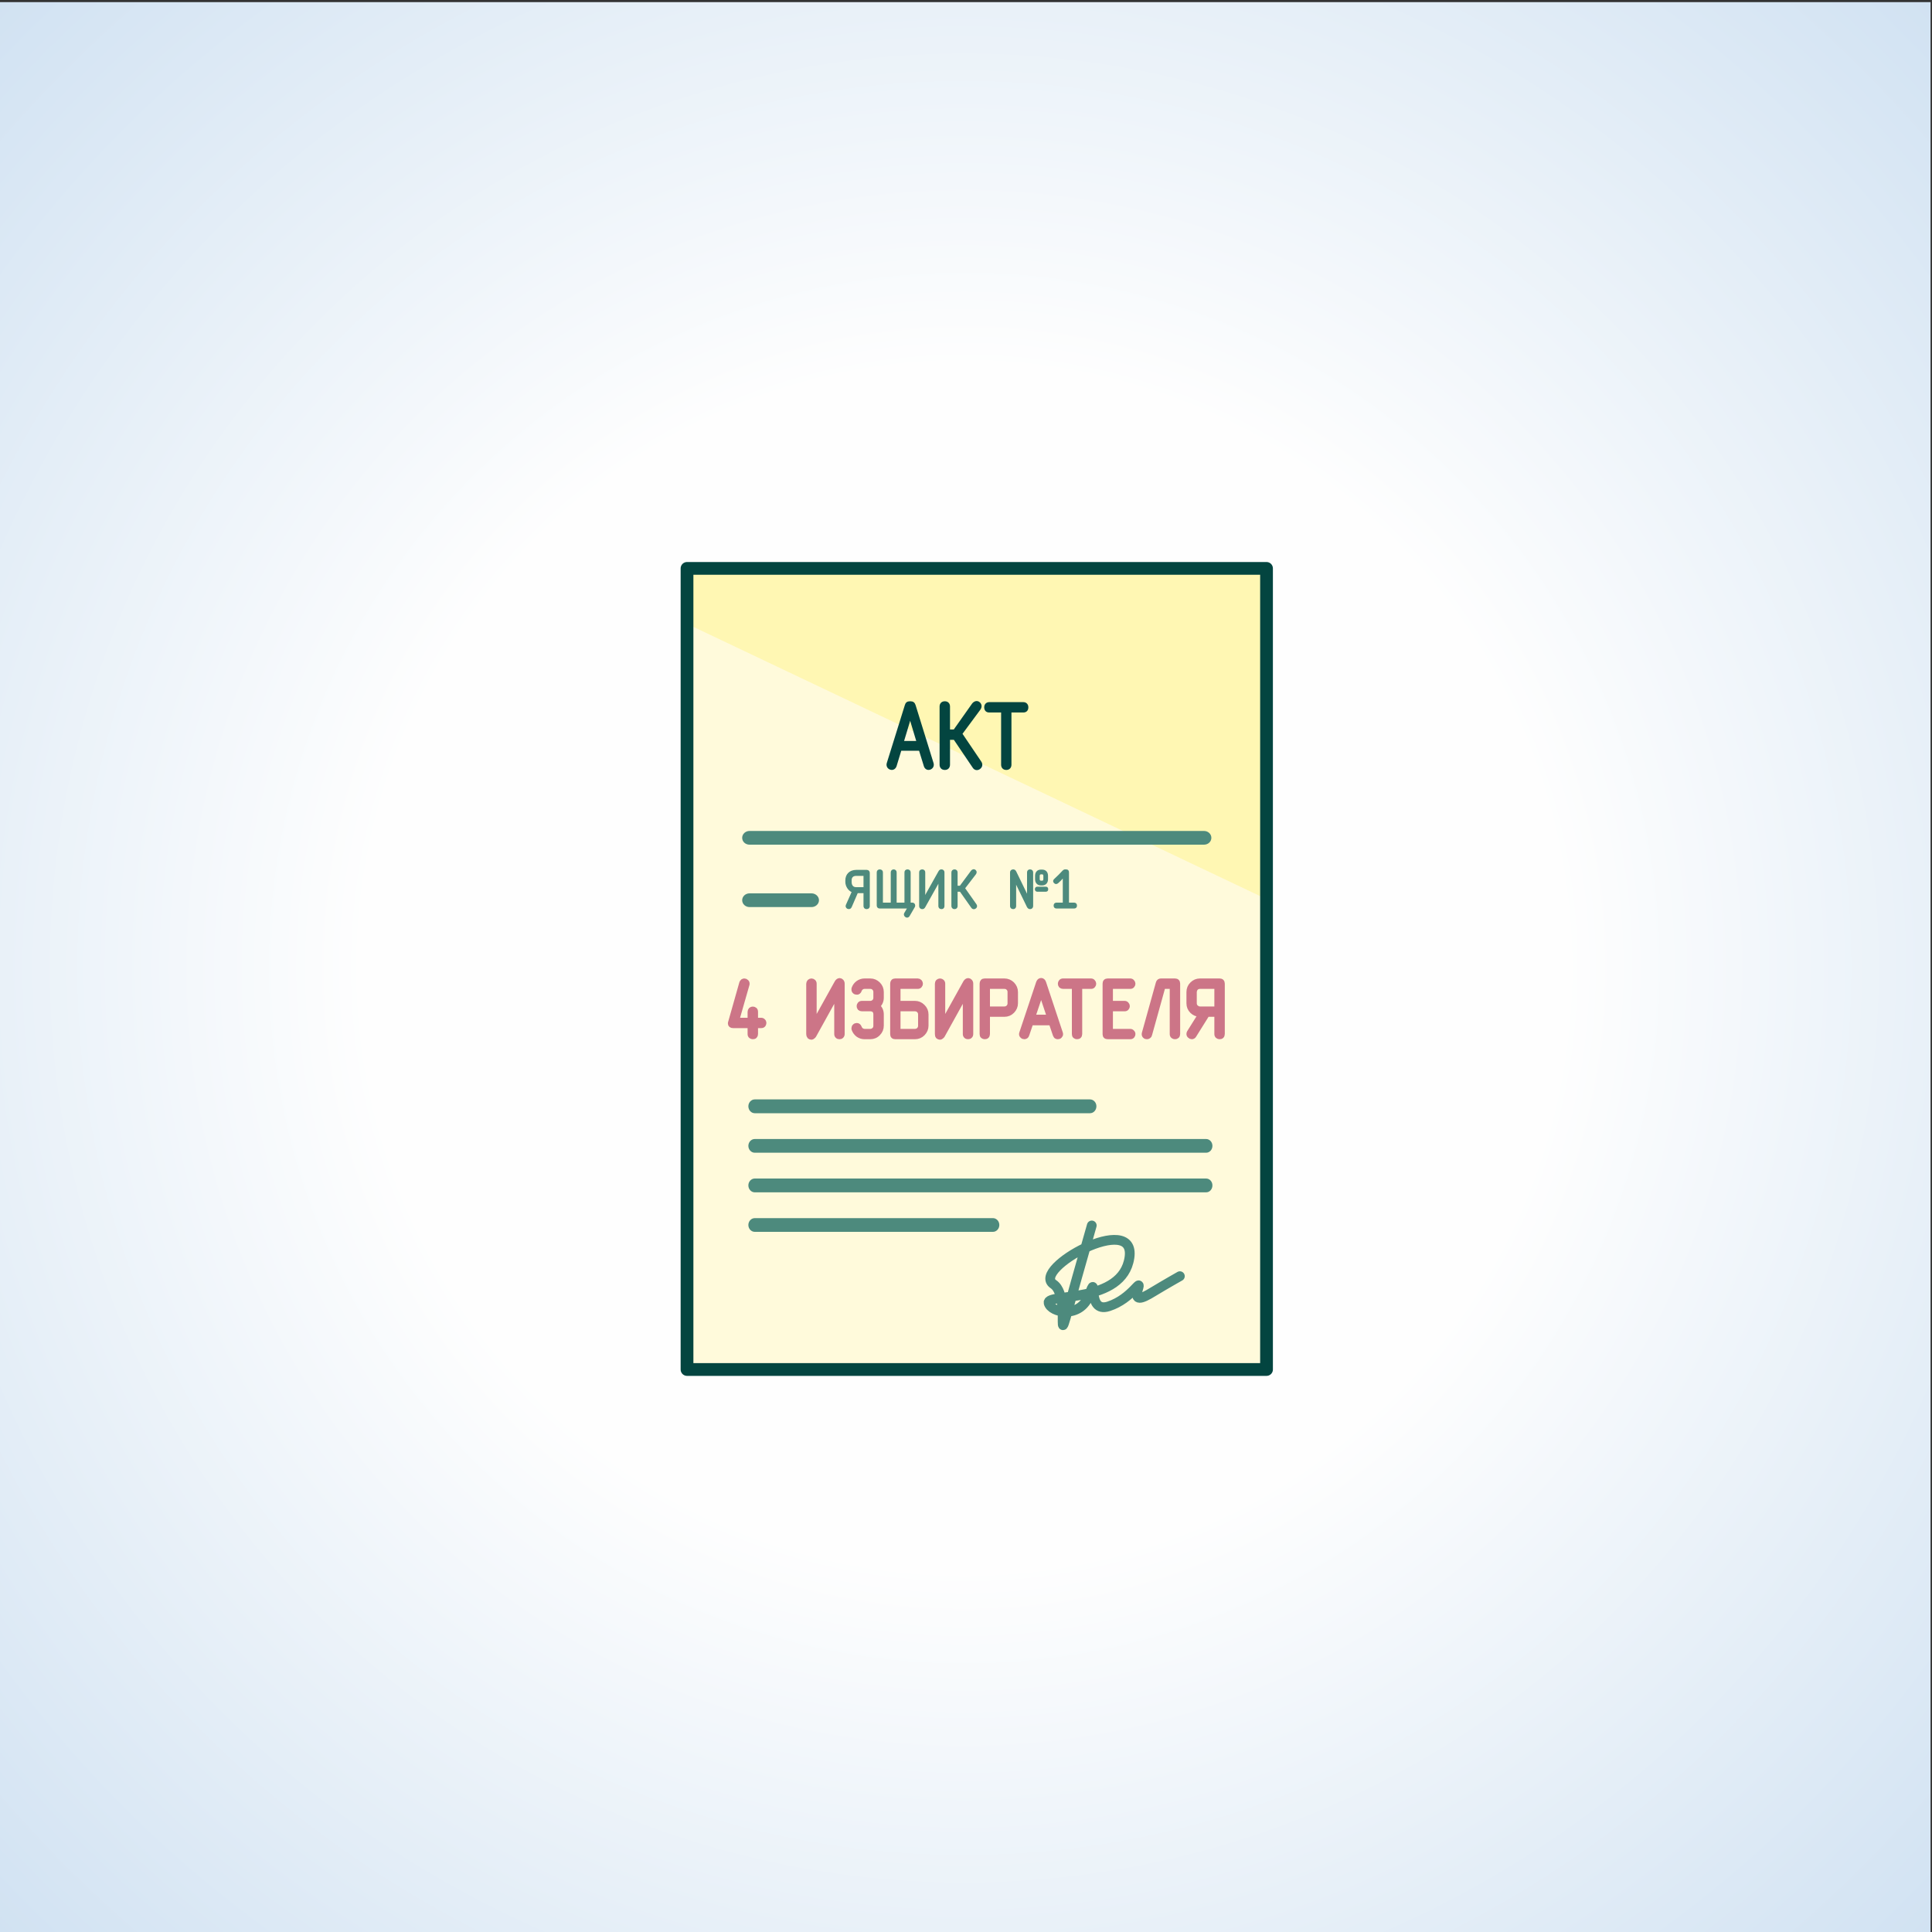 <?xml version="1.0" encoding="UTF-8"?>
<!DOCTYPE svg PUBLIC "-//W3C//DTD SVG 1.0//EN" "http://www.w3.org/TR/2001/REC-SVG-20010904/DTD/svg10.dtd">
<!-- Creator: CorelDRAW X7 -->
<svg xmlns="http://www.w3.org/2000/svg" xml:space="preserve" width="200mm" height="200mm" version="1.0" style="shape-rendering:geometricPrecision; text-rendering:geometricPrecision; image-rendering:optimizeQuality; fill-rule:evenodd; clip-rule:evenodd"
viewBox="0 0 20000 20000"
 xmlns:xlink="http://www.w3.org/1999/xlink">
 <rect x="0" y="0" width="20000" height="20000" fill="#333333" stroke="none"/>
 <defs>
  <style type="text/css">
   <![CDATA[
    .str2 {stroke:#034540;stroke-width:21}
    .str5 {stroke:#CC7587;stroke-width:50}
    .str1 {stroke:#4D8A7D;stroke-width:12.11}
    .str0 {stroke:#034540;stroke-width:115.4;stroke-linecap:round;stroke-linejoin:round}
    .str4 {stroke:#4D8A7D;stroke-width:100.98;stroke-linecap:round;stroke-linejoin:round}
    .str3 {stroke:#034540;stroke-width:132;stroke-linecap:round;stroke-linejoin:round}
    .fil5 {fill:none;fill-rule:nonzero}
    .fil6 {fill:#CC7587}
    .fil2 {fill:#FFF7B3}
    .fil1 {fill:#FFFADB}
    .fil4 {fill:#034540;fill-rule:nonzero}
    .fil3 {fill:#4D8A7D;fill-rule:nonzero}
    .fil0 {fill:url(#id0)}
   ]]>
  </style>
  <radialGradient id="id0" gradientUnits="userSpaceOnUse" gradientTransform="matrix(1.414 -0 -0 1.414 -4136 -4151)" cx="9984.77" cy="10022.4" r="10000" fx="9984.77" fy="10022.4">
   <stop offset="0" style="stop-opacity:1; stop-color:#FEFEFE"/>
   <stop offset="0.439" style="stop-opacity:1; stop-color:#FEFEFE"/>
   <stop offset="1" style="stop-opacity:1; stop-color:#D1E2F2"/>
  </radialGradient>
 </defs>
 <g id="Layer_x0020_1">
  <g id="_623444979344">
   <path class="fil0" d="M-15 22l20000 0 0 20000 -20000 0 0 -20000z"/>
   <g>
    <path class="fil1 str0" d="M13111 5884l0 8293c-2247,0 -3752,0 -5999,0l0 -8293 5999 0z"/>
    <path class="fil2" d="M7112 5884l5999 0 0 3424 -5999 -2850c10,-295 0,-378 0,-574z"/>
    <path class="fil3 str1" d="M8757 9129c0,40 24,85 67,103 -4,7 -7,13 -13,28 0,0 -44,97 -49,110 -5,11 -2,26 15,33 17,6 28,-2 34,-15 5,-13 64,-148 64,-148l70 0 0 140c0,13 8,25 27,25 18,0 26,-12 26,-25l0 -343c0,-14 -8,-26 -26,-26l-107 0c-70,0 -108,45 -108,102l0 16zm106 61c-38,0 -53,-27 -53,-61l0 -16c0,-30 15,-52 54,-52l81 0 0 129 -82 0zm507 209c10,0 21,0 29,-1l-32 55c-3,4 -4,9 -4,14 0,10 10,26 27,26 10,0 17,-6 22,-15l53 -91c2,-4 3,-8 3,-12 0,-18 -12,-25 -24,-25l-23 0 0 -319c0,-13 -8,-25 -26,-25 -19,0 -26,12 -26,25l0 319 -93 0 0 -319c0,-14 -9,-25 -25,-25 -16,0 -24,12 -24,25l0 319 -93 0 0 -319c0,-13 -8,-25 -27,-25 -17,0 -25,12 -25,25l0 343c0,13 8,25 25,25l263 0zm350 -19c0,13 8,25 25,25 19,0 26,-12 26,-25l0 -349c0,-13 -7,-25 -26,-25 -11,0 -18,4 -26,19l-148 264 -1 0c1,-10 2,-24 2,-39l0 -219c0,-13 -7,-25 -25,-25 -19,0 -26,12 -26,25l0 349c0,13 8,25 27,25 10,0 18,-4 26,-19l148 -264 1 0c-2,10 -3,23 -3,38l0 220zm383 -16l-119 -169 113 -147c10,-13 10,-27 -1,-37 -14,-12 -30,-6 -39,6l-117 158 -33 0 0 -144c0,-13 -8,-25 -25,-25 -19,0 -27,12 -27,25l0 349c0,13 8,25 27,25 17,0 25,-12 25,-25l0 -155 34 0 119 169c7,11 21,17 36,7 16,-11 15,-26 7,-37zm535 -122c0,15 2,30 3,40l-1 0 -125 -257c-7,-14 -15,-19 -26,-19 -19,0 -27,12 -27,25l0 349c0,13 8,25 26,25 18,0 25,-12 25,-25l0 -211c0,-15 -2,-31 -3,-41l1 0 125 258c7,13 16,19 26,19 19,0 27,-12 27,-25l0 -349c0,-13 -8,-25 -26,-25 -18,0 -25,12 -25,25l0 211zm140 -119c-17,0 -21,-10 -21,-25l0 -28c0,-15 4,-25 21,-25l8 0c17,0 21,10 21,25l0 28c0,15 -4,25 -21,25l-8 0zm9 37c38,0 56,-26 56,-59l0 -34c0,-34 -18,-59 -56,-59l-10 0c-38,0 -56,25 -56,59l0 34c0,33 18,59 56,59l10 0zm38 65c12,0 20,-5 20,-20 0,-14 -8,-20 -20,-20l-85 0c-12,0 -21,6 -21,20 0,15 9,20 21,20l85 0zm201 -219c-8,0 -15,4 -20,9 -27,30 -57,59 -89,89 -10,9 -14,21 -1,34 12,12 24,8 34,0 20,-17 40,-38 58,-59l0 271 -70 0c-14,0 -25,7 -25,25 0,17 11,24 25,24l180 0c14,0 25,-7 25,-24 0,-18 -11,-25 -25,-25l-58 0 0 -318c0,-15 -5,-26 -24,-26l-10 0z"/>
    <path class="fil4 str2" d="M9522 7761l52 168c7,23 28,37 53,28 24,-9 34,-32 27,-55l-186 -600c-7,-21 -18,-32 -44,-32l-4 0c-26,0 -37,11 -43,32l-187 600c-7,23 3,46 27,55 25,9 46,-5 54,-28l51 -168 200 0zm-114 -289c6,-21 9,-32 14,-55l1 0c4,23 7,34 13,55l63 209 -154 0 63 -209zm741 417l-198 -293 188 -254c16,-22 16,-46 -2,-63 -22,-21 -49,-10 -65,10l-193 273 -55 0 0 -248c0,-23 -13,-44 -43,-44 -31,0 -44,21 -44,44l0 602c0,23 13,44 44,44 30,0 43,-21 43,-44l0 -268 56 0 198 293c12,19 35,29 60,12 26,-19 24,-45 11,-64zm268 71c30,0 43,-21 43,-44l0 -551 135 0c21,0 40,-12 40,-43 0,-28 -19,-43 -40,-43l-356 0c-21,0 -40,15 -40,43 0,31 19,43 40,43l135 0 0 551c0,23 13,44 43,44z"/>
    <g>
     <path class="fil3" d="M7759 8744c-42,0 -76,-31 -76,-71 0,-39 34,-71 76,-71l0 142zm4705 0l-4705 0 0 -142 4705 0 0 142zm0 -142c42,0 76,32 76,71 0,40 -34,71 -76,71l0 -142z"/>
    </g>
    <g>
     <path class="fil3" d="M7813 12752c-36,0 -66,-32 -66,-71 0,-39 30,-71 66,-71l0 142zm2466 0l-2466 0 0 -142 2466 0 0 142zm0 -142c36,0 66,32 66,71 0,39 -30,71 -66,71l0 -142zm-2466 -1086c-36,0 -66,-32 -66,-72 0,-39 30,-71 66,-71l0 143zm3471 0l-3471 0 0 -143 3471 0 0 143zm0 -143c36,0 66,32 66,71 0,40 -30,72 -66,72l0 -143zm-3471 552c-36,0 -66,-32 -66,-71 0,-39 30,-71 66,-71l0 142zm4673 0l-4673 0 0 -142 4673 0 0 142zm0 -142c36,0 65,32 65,71 0,39 -29,71 -65,71l0 -142zm-4673 552c-36,0 -66,-32 -66,-72 0,-39 30,-71 66,-71l0 143zm4673 0l-4673 0 0 -143 4673 0 0 143zm0 -143c36,0 65,32 65,71 0,40 -29,72 -65,72l0 -143z"/>
    </g>
    <path class="fil5 str3" d="M13111 5884l0 8293c-2247,0 -3752,0 -5999,0l0 -8293 5999 0z"/>
    <path class="fil5 str4" d="M11302 12686c-508,1767 -161,765 -397,608 -236,-157 859,-758 787,-275 -72,483 -858,366 -837,468 22,102 329,172 422,-86 93,-257 -42,201 200,122 243,-79 343,-308 304,-179 -39,128 29,107 157,28 129,-78 276,-161 276,-161"/>
    <g>
     <path class="fil3" d="M7759 9390c-42,0 -76,-32 -76,-71 0,-39 34,-71 76,-71l0 142zm642 0l-642 0 0 -142 642 0 0 142zm0 -142c42,0 77,32 77,71 0,39 -35,71 -77,71l0 -142z"/>
    </g>
    <path class="fil6 str5" d="M7822 10561l58 0c8,0 15,3 20,9 6,5 9,12 9,19 0,7 -3,13 -7,20 -5,6 -13,9 -22,9l-58 0 0 87c0,9 -3,16 -8,21 -5,5 -12,7 -21,7 -7,0 -14,-2 -20,-7 -6,-5 -9,-12 -9,-21l0 -87 -174 0c-20,0 -30,-8 -30,-23l1 -7 2 -7 115 -406c2,-5 5,-11 10,-15l6 -3c3,-2 7,-3 11,-3 8,0 15,3 21,9 6,5 9,12 9,20l-1 8 -106 370 136 0 0 -87c0,-8 3,-15 9,-22 6,-5 13,-7 20,-7 7,0 14,2 20,7 6,5 9,12 9,22l0 87zm897 143c0,9 -3,17 -9,22 -5,5 -12,7 -20,7 -8,0 -15,-2 -20,-7 -6,-5 -9,-12 -9,-22l0 -409 -235 424c-3,5 -8,10 -13,13l-6 4c-2,1 -5,2 -9,2 -6,0 -12,-3 -19,-8 -5,-6 -8,-15 -8,-25l0 -521c0,-8 3,-15 9,-22 6,-5 13,-8 20,-8 8,0 14,3 20,8 6,5 9,12 9,22l0 409 235 -423c3,-5 7,-10 12,-14 6,-4 11,-6 16,-6 6,0 12,3 18,9 6,6 9,14 9,24l0 521zm290 -260l-87 0c-9,0 -16,-3 -22,-8 -5,-6 -7,-13 -7,-21 0,-7 2,-13 7,-19 6,-7 13,-10 22,-10l87 0c15,0 29,-5 40,-16 12,-11 17,-25 17,-42l0 -58c0,-16 -5,-30 -16,-41 -11,-12 -25,-17 -41,-17l-58 0c-13,0 -24,3 -34,11 -10,6 -17,16 -21,29 -1,5 -5,10 -10,14 -2,2 -4,4 -7,5l-10 1c-8,0 -15,-2 -21,-8 -6,-5 -9,-12 -9,-21l1 -10c8,-23 22,-42 42,-57 20,-14 43,-22 68,-22l58 0c33,0 60,12 82,34 23,23 34,50 34,82l0 58c0,17 -3,33 -10,48 -7,15 -17,28 -29,39 26,22 39,51 39,87l0 115c0,32 -11,59 -34,82 -22,23 -50,34 -82,34l-58 0c-24,0 -47,-7 -67,-21 -20,-15 -34,-34 -43,-58l-1 -11c0,-7 3,-14 9,-19 5,-6 13,-9 21,-9 12,0 20,6 26,19 4,12 11,22 21,31 12,7 23,11 35,11l58 0c15,0 29,-6 40,-16 12,-11 17,-25 17,-42l0 -116c0,-17 -4,-31 -13,-41 -10,-11 -25,-17 -44,-17zm288 0l0 232 174 0c16,0 30,-6 41,-16 11,-11 17,-25 17,-42l0 -116c0,-17 -5,-30 -16,-41 -11,-12 -25,-17 -42,-17l-174 0zm0 -58l174 0c31,0 58,11 81,34 23,22 35,50 35,82l0 116c0,31 -12,58 -34,81 -23,23 -50,34 -82,34l-203 0c-19,0 -28,-9 -28,-29l0 -521c0,-19 9,-29 28,-29l232 0c8,0 15,3 21,9 5,6 8,13 8,20 0,7 -2,13 -7,19 -5,7 -12,10 -22,10l-203 0 0 174zm753 318c0,9 -3,17 -9,22 -5,5 -12,7 -20,7 -8,0 -15,-2 -20,-7 -6,-5 -9,-12 -9,-22l0 -409 -235 424c-3,5 -7,10 -13,13l-6 4c-2,1 -5,2 -9,2 -5,0 -12,-3 -19,-8 -5,-6 -7,-15 -7,-25l0 -521c0,-8 2,-15 8,-22 6,-5 13,-8 20,-8 8,0 14,3 20,8 6,5 9,12 9,22l0 409 235 -423c3,-5 7,-10 12,-14 6,-4 11,-6 16,-6 6,0 12,3 18,9 6,6 9,14 9,24l0 521zm173 -260l174 0c16,0 30,-6 41,-16 11,-11 17,-25 17,-42l0 -116c0,-17 -5,-30 -16,-41 -11,-12 -25,-17 -42,-17l-174 0 0 232zm0 57l0 203c0,9 -3,17 -8,22 -5,5 -12,7 -21,7 -7,0 -14,-2 -20,-7 -6,-5 -8,-12 -8,-22l0 -521c0,-19 9,-29 28,-29l203 0c32,0 60,12 82,34 22,23 34,50 34,82l0 116c0,31 -12,58 -34,81 -23,23 -50,34 -82,34l-174 0zm449 88l-42 124c-2,7 -5,11 -10,15 -4,3 -9,4 -16,5 -8,0 -14,-2 -20,-8 -7,-5 -10,-12 -10,-20l2 -10 174 -521c6,-17 15,-25 28,-25 12,0 21,8 27,25l173 521 2 10c0,8 -3,14 -9,20 -6,6 -13,8 -20,8 -4,0 -9,-1 -14,-3 -4,-1 -9,-7 -13,-17l-42 -124 -210 0zm191 -60l-85 -255 -86 255 171 0zm258 -317l-116 0c-9,0 -16,-3 -22,-8 -5,-6 -7,-13 -7,-21 0,-7 2,-13 7,-19 5,-7 12,-10 22,-10l289 0c8,0 15,3 20,9 6,6 9,13 9,20 0,7 -2,13 -7,19 -5,7 -12,10 -22,10l-116 0 0 492c0,9 -3,17 -8,22 -5,5 -12,7 -21,7 -7,0 -14,-2 -20,-7 -6,-5 -8,-12 -8,-22l0 -492zm375 174l146 0c8,0 15,3 20,9 6,6 9,13 9,20 0,7 -2,13 -7,19 -5,7 -12,10 -22,10l-146 0 0 232 204 0c8,0 15,3 20,9 6,5 9,12 9,20 0,6 -2,13 -7,19 -5,6 -12,9 -22,9l-232 0c-20,0 -29,-9 -29,-27l0 -523c0,-19 9,-29 29,-29l232 0c8,0 15,3 20,9 6,6 9,13 9,20 0,7 -2,13 -7,19 -5,7 -12,10 -22,10l-204 0 0 174zm696 318c0,9 -3,17 -8,22 -6,5 -12,7 -21,7 -8,0 -14,-2 -20,-7 -6,-5 -9,-12 -9,-22l0 -492 -94 0 -139 500c-1,6 -4,11 -10,15 -5,4 -11,6 -17,6 -9,0 -16,-2 -21,-7 -6,-5 -9,-12 -9,-20 0,-5 1,-7 1,-9l145 -521c4,-15 14,-22 28,-22l145 0c19,0 29,10 29,29l0 521zm404 -260l0 -232 -174 0c-16,0 -30,5 -41,16 -6,6 -10,12 -12,19 -3,7 -5,15 -5,23l0 116c0,16 6,30 17,41 6,5 12,9 19,13 8,2 16,4 22,4l174 0zm-99 57l-137 219c-6,9 -13,13 -23,13 -7,0 -14,-3 -20,-9 -7,-6 -10,-12 -10,-20 0,-6 1,-11 4,-16l117 -187 -5 0c-32,0 -59,-11 -82,-33 -23,-23 -34,-50 -34,-82l0 -116c0,-32 11,-60 34,-82 22,-22 49,-34 82,-34l202 0c19,0 29,10 29,29l0 521c0,9 -3,17 -8,22 -5,5 -12,7 -21,7 -7,0 -14,-2 -20,-7 -6,-5 -9,-12 -9,-22l0 -203 -99 0z"/>
   </g>
  </g>
 </g>
</svg>
